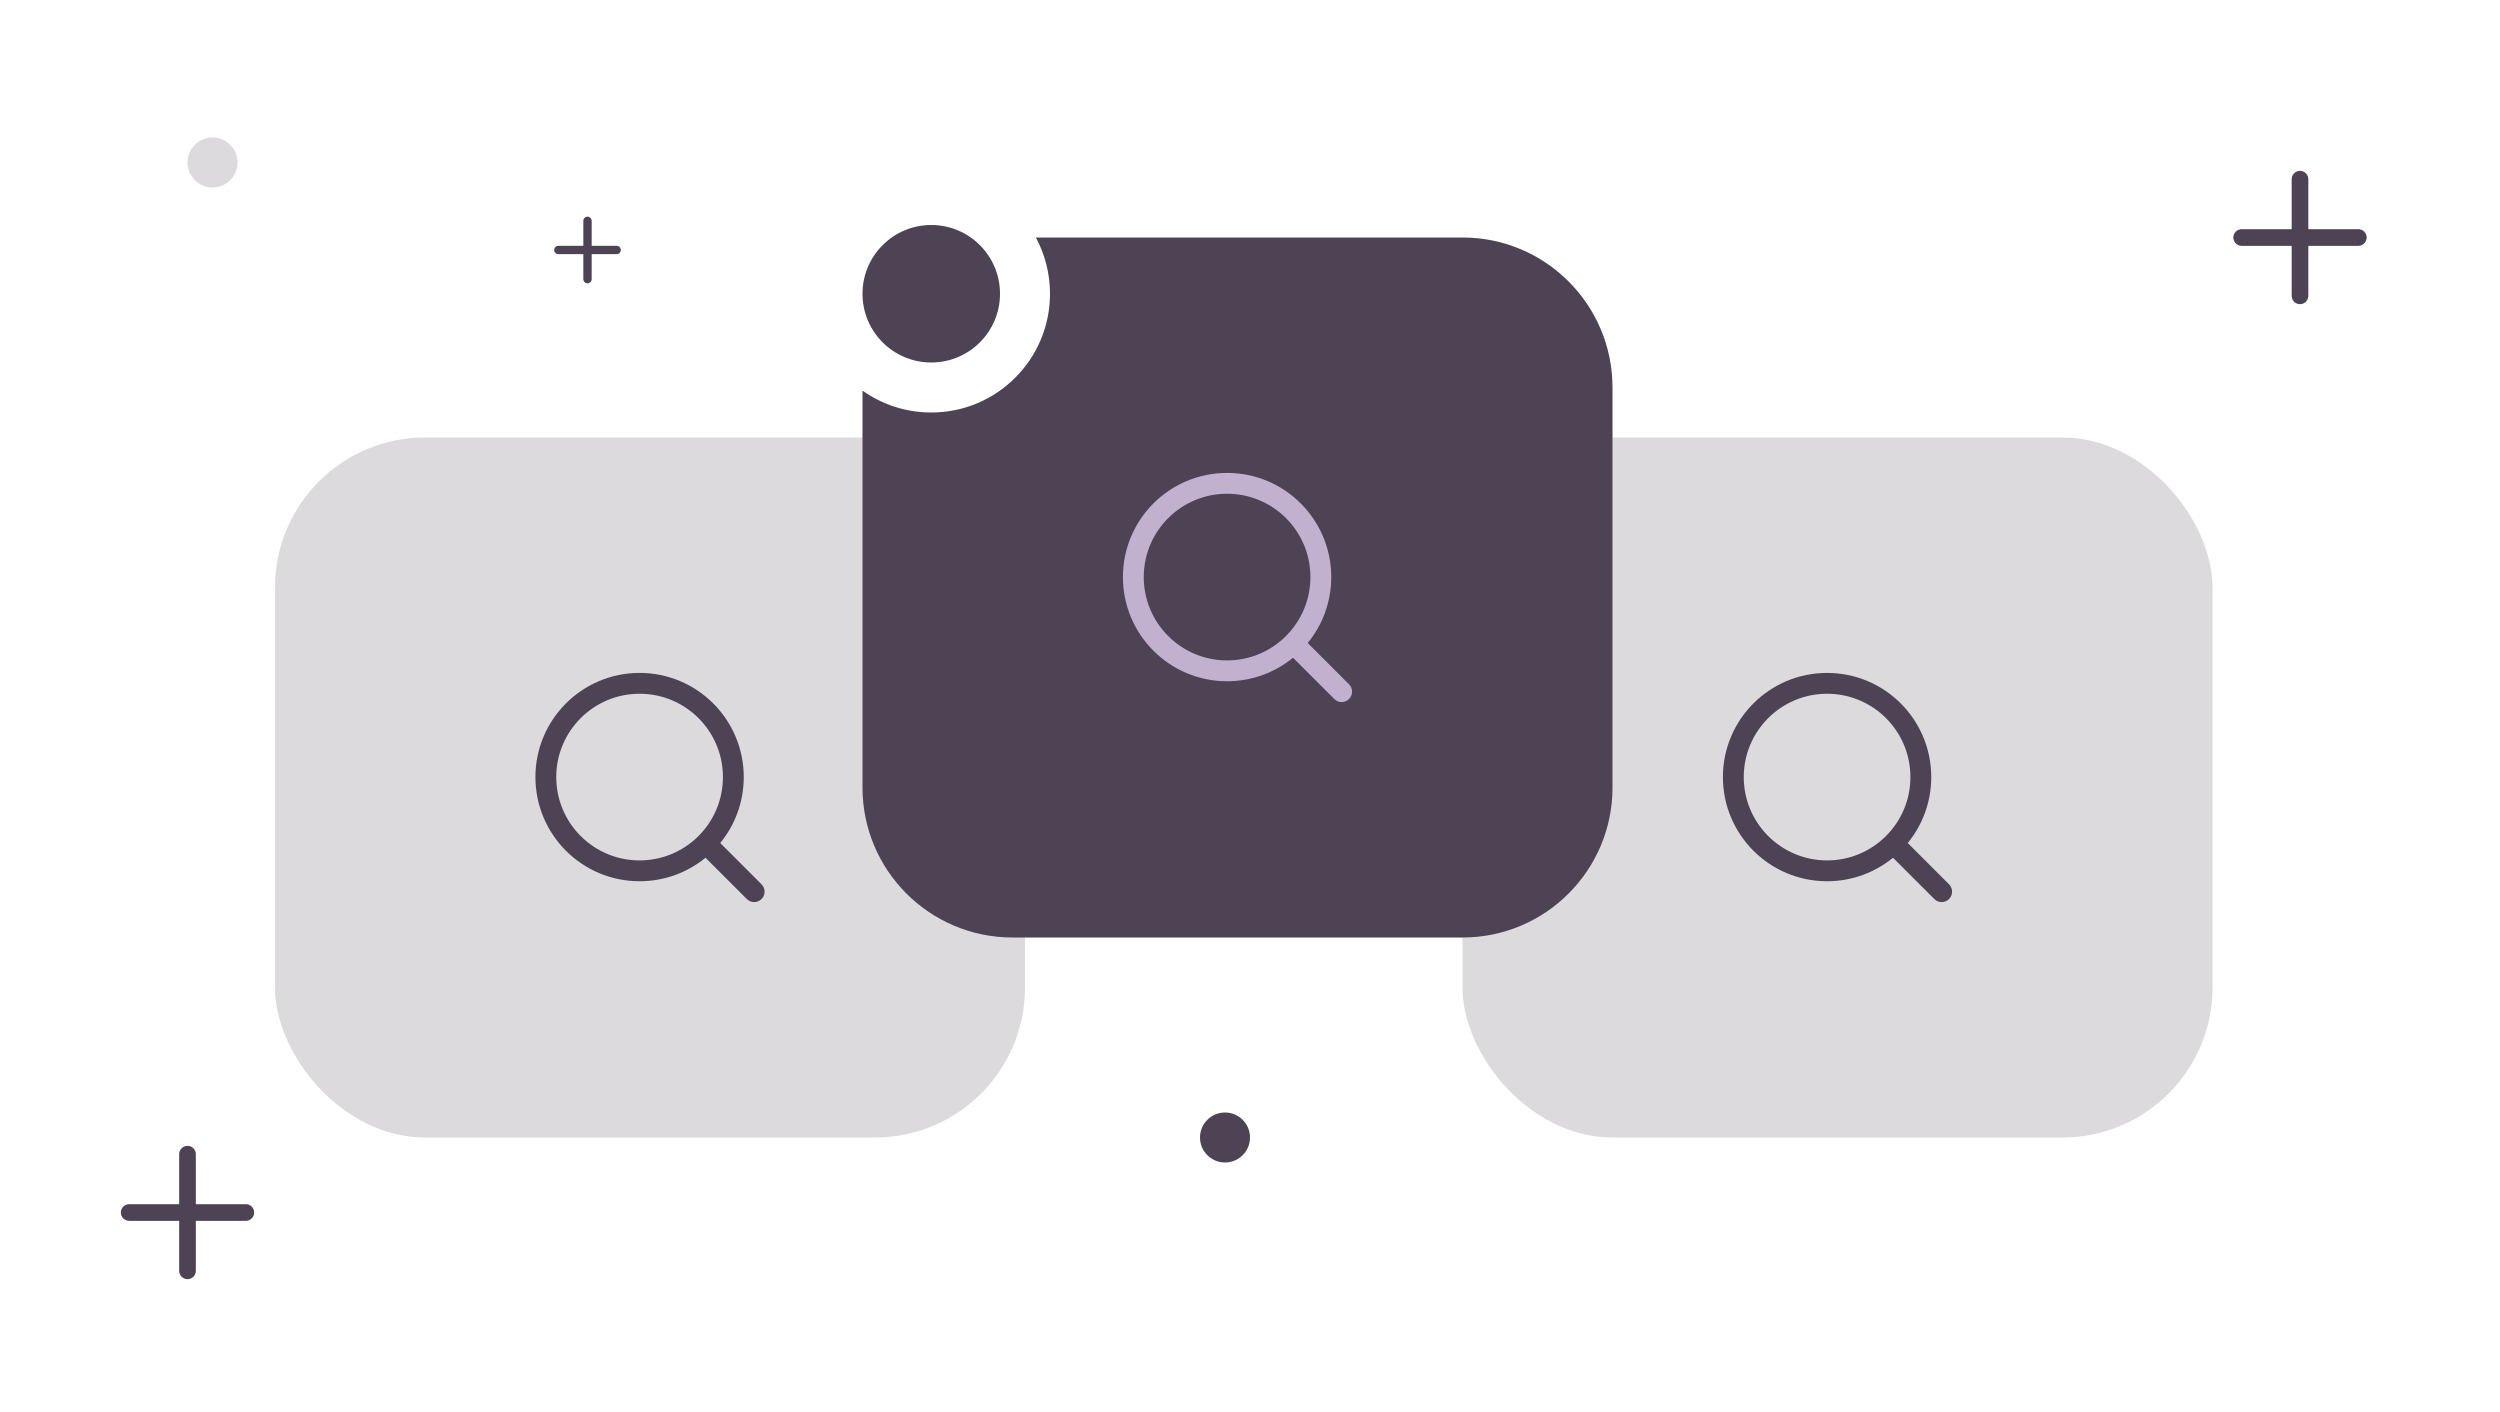 <svg width="200" height="113" viewBox="0 0 200 113" fill="none" xmlns="http://www.w3.org/2000/svg">
<circle r="2" transform="matrix(1 0 0 -1 98 91)" fill="#4D4354"/>
<circle r="2" transform="matrix(1 0 0 -1 17 13)" fill="#201429" fill-opacity="0.16"/>
<rect x="22" y="35" width="60" height="56" rx="12" fill="#201429" fill-opacity="0.16"/>
<path fill-rule="evenodd" clip-rule="evenodd" d="M56.441 68.619C55.004 69.794 53.168 70.5 51.167 70.5C46.565 70.5 42.834 66.769 42.834 62.166C42.834 57.564 46.565 53.833 51.167 53.833C55.769 53.833 59.5 57.564 59.5 62.166C59.5 64.167 58.795 66.004 57.619 67.44L60.923 70.744C61.248 71.069 61.248 71.597 60.923 71.922C60.597 72.248 60.07 72.248 59.744 71.922L56.441 68.619ZM57.834 62.166C57.834 65.848 54.849 68.833 51.167 68.833C47.485 68.833 44.5 65.848 44.5 62.166C44.5 58.484 47.485 55.5 51.167 55.5C54.849 55.5 57.834 58.484 57.834 62.166Z" fill="#4D4354"/>
<rect x="117" y="35" width="60" height="56" rx="12" fill="#201429" fill-opacity="0.16"/>
<path fill-rule="evenodd" clip-rule="evenodd" d="M151.441 68.619C150.004 69.794 148.168 70.5 146.167 70.5C141.564 70.5 137.833 66.769 137.833 62.166C137.833 57.564 141.564 53.833 146.167 53.833C150.769 53.833 154.5 57.564 154.5 62.166C154.5 64.167 153.795 66.004 152.619 67.44L155.923 70.744C156.248 71.069 156.248 71.597 155.923 71.922C155.597 72.248 155.07 72.248 154.744 71.922L151.441 68.619ZM152.833 62.166C152.833 65.848 149.849 68.833 146.167 68.833C142.485 68.833 139.5 65.848 139.5 62.166C139.5 58.484 142.485 55.5 146.167 55.5C149.849 55.5 152.833 58.484 152.833 62.166Z" fill="#4D4354"/>
<path fill-rule="evenodd" clip-rule="evenodd" d="M74.5 33C79.747 33 84 28.747 84 23.5C84 21.872 83.59 20.339 82.869 19H117C123.627 19 129 24.373 129 31V63C129 69.627 123.627 75 117 75H81C74.373 75 69 69.627 69 63V31.247C70.552 32.351 72.45 33 74.5 33Z" fill="#4D4354"/>
<circle cx="74.5" cy="23.5" r="5.5" fill="#4D4354"/>
<path fill-rule="evenodd" clip-rule="evenodd" d="M103.441 52.619C102.004 53.794 100.168 54.5 98.167 54.5C93.564 54.5 89.834 50.769 89.834 46.166C89.834 41.564 93.564 37.833 98.167 37.833C102.769 37.833 106.5 41.564 106.5 46.166C106.5 48.167 105.795 50.004 104.619 51.44L107.923 54.744C108.248 55.069 108.248 55.597 107.923 55.922C107.597 56.248 107.07 56.248 106.744 55.922L103.441 52.619ZM104.833 46.166C104.833 49.848 101.849 52.833 98.167 52.833C94.485 52.833 91.5 49.848 91.5 46.166C91.5 42.484 94.485 39.5 98.167 39.5C101.849 39.5 104.833 42.484 104.833 46.166Z" fill="#C2B0CF"/>
<path fill-rule="evenodd" clip-rule="evenodd" d="M188.667 18.334H184.667V14.334C184.667 13.965 184.368 13.667 184 13.667C183.632 13.667 183.333 13.965 183.333 14.334V18.334H179.333C178.965 18.334 178.667 18.632 178.667 19C178.667 19.369 178.965 19.667 179.333 19.667H183.333V23.667C183.333 24.036 183.632 24.334 184 24.334C184.368 24.334 184.667 24.036 184.667 23.667V19.667H188.667C189.035 19.667 189.333 19.369 189.333 19C189.333 18.632 189.035 18.334 188.667 18.334Z" fill="#4D4354"/>
<path fill-rule="evenodd" clip-rule="evenodd" d="M19.666 96.334H15.666V92.334C15.666 91.965 15.368 91.667 15 91.667C14.632 91.667 14.333 91.965 14.333 92.334V96.334H10.333C9.965 96.334 9.666 96.632 9.666 97C9.666 97.369 9.965 97.667 10.333 97.667H14.333V101.667C14.333 102.036 14.632 102.334 15 102.334C15.368 102.334 15.666 102.036 15.666 101.667V97.667H19.666C20.035 97.667 20.333 97.369 20.333 97C20.333 96.632 20.035 96.334 19.666 96.334Z" fill="#4D4354"/>
<path fill-rule="evenodd" clip-rule="evenodd" d="M49.334 19.666H47.334V17.666C47.334 17.482 47.184 17.333 47 17.333C46.816 17.333 46.667 17.482 46.667 17.666V19.666H44.667C44.483 19.666 44.334 19.815 44.334 20C44.334 20.184 44.483 20.333 44.667 20.333H46.667V22.333C46.667 22.517 46.816 22.666 47 22.666C47.184 22.666 47.334 22.517 47.334 22.333V20.333H49.334C49.517 20.333 49.667 20.184 49.667 20C49.667 19.815 49.517 19.666 49.334 19.666Z" fill="#4D4354"/>
</svg>
